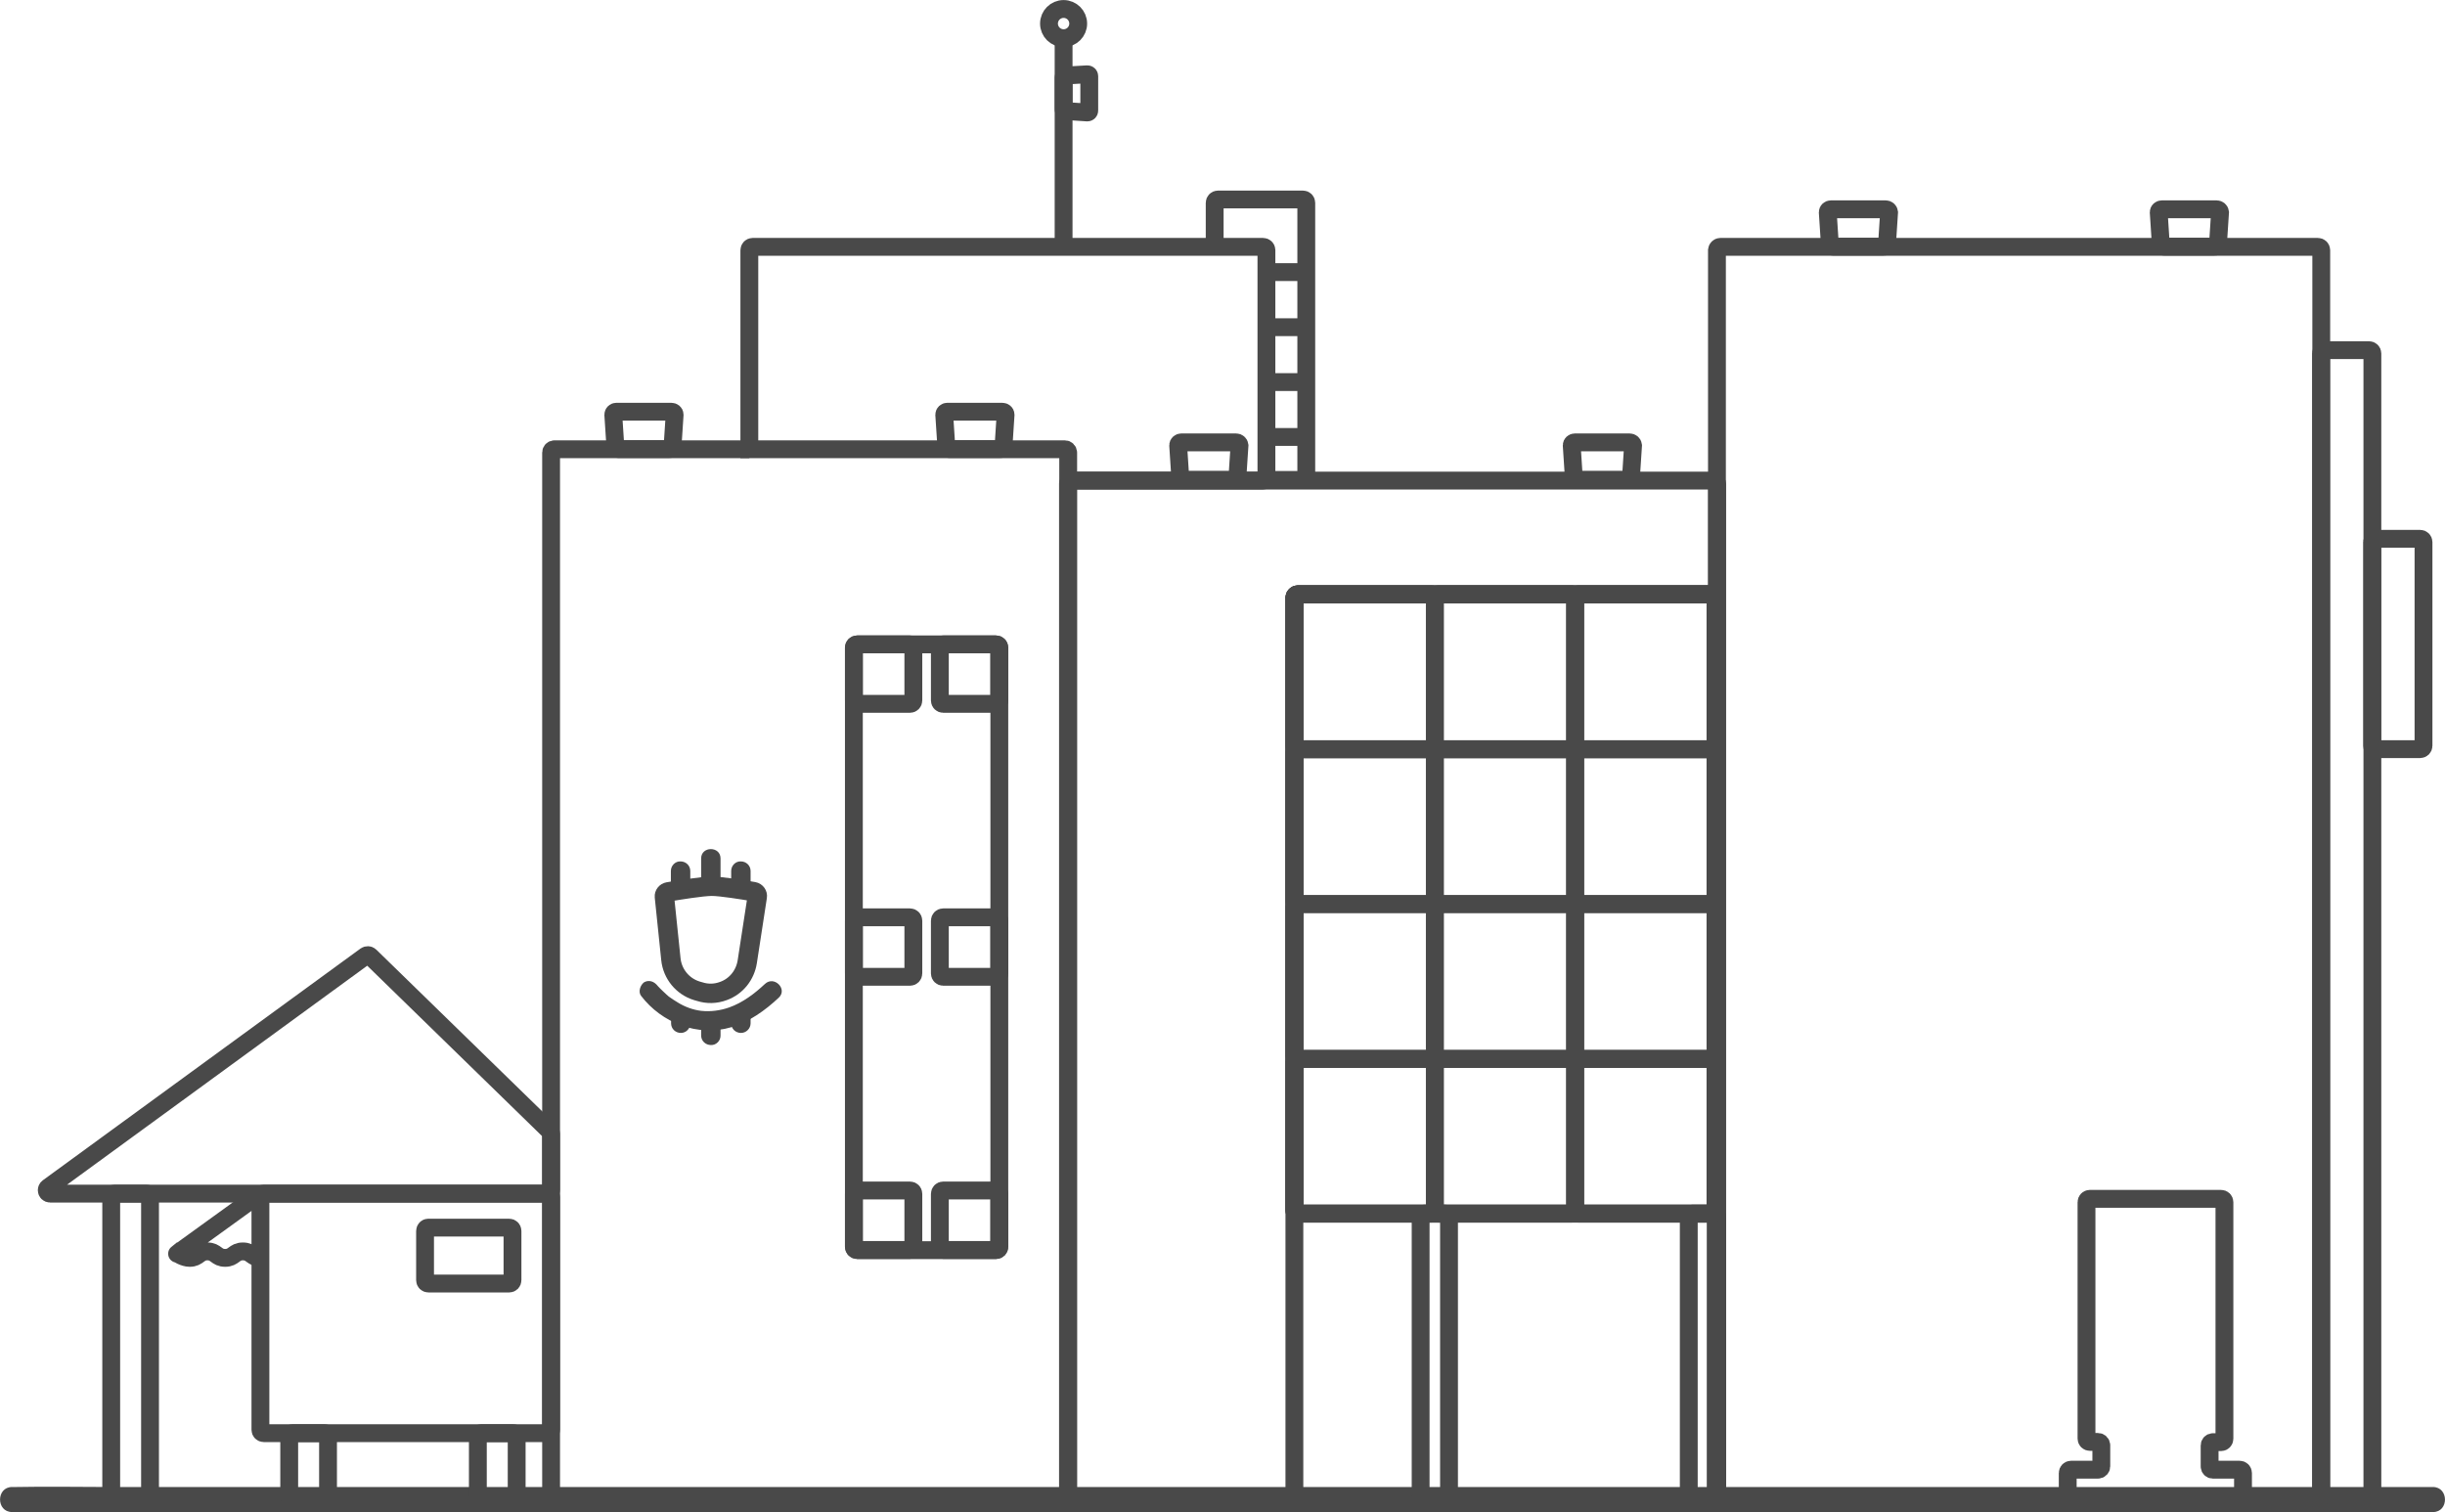 <?xml version="1.0" encoding="utf-8"?>
<!-- Generator: Adobe Illustrator 21.0.0, SVG Export Plug-In . SVG Version: 6.00 Build 0)  -->
<svg version="1.1" id="Layer_1" xmlns="http://www.w3.org/2000/svg" xmlns:xlink="http://www.w3.org/1999/xlink" x="0px" y="0px"
	 viewBox="0 0 1171.7 724.8" style="enable-background:new 0 0 1171.7 724.8;" xml:space="preserve">
<style type="text/css">
	.st0{fill:#494949;}
	.st1{fill:none;stroke:#494949;stroke-width:8.55;stroke-miterlimit:10;}
	.st2{fill:none;stroke:#494949;stroke-width:9.3;stroke-miterlimit:10;}
</style>
<title>Pictograma_BLOCO_SMD</title>
<g>
	<g id="base">
		<path class="st0" d="M1165.9,712.6H52.9c-15,0-30-0.3-45.1,0c-0.7,0-1.3,0-2,0c-7.7,0-7.7,12,0,12h1113.1c15,0,30.1,0.3,45.1,0
			c0.7,0,1.3,0,2,0C1173.6,724.6,1173.6,712.6,1165.9,712.6z"/>
	</g>
	<g id="BLOCO_SMD">
		<path class="st1" d="M54.9,572h15.4c0.9,0,1.6,0.7,1.6,1.6v143.1c0,0.9-0.7,1.6-1.6,1.6H54.9c-0.9,0-1.6-0.7-1.6-1.6V573.6
			C53.4,572.7,54.1,572,54.9,572z"/>
		<path class="st1" d="M140.2,686.8h15.4c0.9,0,1.6,0.7,1.6,1.6v28.7c0,0.9-0.7,1.6-1.6,1.6h-15.4c-0.9,0-1.6-0.7-1.6-1.6v-28.7
			C138.6,687.5,139.3,686.8,140.2,686.8z"/>
		<path class="st1" d="M205.2,588.3H244c0.9,0,1.6,0.7,1.6,1.6v23.6c0,0.9-0.7,1.6-1.6,1.6h-38.7c-0.9,0-1.6-0.7-1.6-1.6v-23.6
			C203.7,589,204.4,588.3,205.2,588.3z"/>
		<path class="st1" d="M230.6,686.8H246c0.9,0,1.6,0.7,1.6,1.6v28.7c0,0.9-0.7,1.6-1.6,1.6h-15.4c-0.9,0-1.6-0.7-1.6-1.6v-28.7
			C229,687.5,229.7,686.8,230.6,686.8z"/>
		<path class="st1" d="M359.1,215.3h-93.4c-0.9,0-1.6,0.7-1.6,1.6v500.2c0,0.9,0.7,1.6,1.6,1.6h244.6c0.9,0,1.6-0.7,1.6-1.6V230.3"
			/>
		<path class="st1" d="M606.9,119.8v108.9c0,0.9-0.7,1.6-1.6,1.6h-93.4v-13.4c0-0.9-0.7-1.6-1.6-1.6H359.1v-95.4
			c0-0.9,0.7-1.6,1.6-1.6h244.6C606.2,118.3,606.9,119,606.9,119.8z"/>
		<path class="st1" d="M126.4,572h136.1c0.9,0,1.6,0.7,1.6,1.6v111.6c0,0.9-0.7,1.6-1.6,1.6H126.4c-0.9,0-1.6-0.7-1.6-1.6V573.6
			C124.9,572.7,125.6,572,126.4,572z"/>
		<path class="st1" d="M262.5,572H24c-0.9,0-1.6-0.7-1.6-1.6c0-0.5,0.2-1,0.6-1.3l152.3-111.1c0.6-0.4,1.5-0.4,2,0.1l86.3,84.1
			c0.3,0.3,0.5,0.7,0.5,1.1v27C264.1,571.3,263.5,572,262.5,572C262.6,572,262.6,572,262.5,572z"/>
		<path class="st1" d="M513.4,230.3h307.9c0.9,0,1.6,0.7,1.6,1.6v484.9c0,0.9-0.7,1.6-1.6,1.6H513.4c-0.9,0-1.6-0.7-1.6-1.6V231.8
			C511.9,231,512.6,230.3,513.4,230.3z"/>
		<path class="st1" d="M1135.3,718.3h-21.4c-0.9,0-1.6-0.7-1.6-1.6V169.4c0-0.9,0.7-1.6,1.6-1.6h21.4c0.9,0,1.6,0.7,1.6,1.6v547.3
			C1136.9,717.6,1136.2,718.3,1135.3,718.3z"/>
		<path class="st1" d="M1159.8,359h-21.4c-0.9,0-1.6-0.7-1.6-1.6v-97.6c0-0.9,0.7-1.6,1.6-1.6h21.4c0.9,0,1.6,0.7,1.6,1.6v97.6
			C1161.4,358.3,1160.7,359,1159.8,359z"/>
		<path class="st1" d="M905.3,101.7l-1,15.3c-0.1,0.7-0.8,1.3-1.6,1.2h-24.2c-0.8,0.1-1.4-0.5-1.6-1.2l-1-15.3
			c0-0.8,0.7-1.4,1.5-1.4c0,0,0.1,0,0.1,0h26.2C904.5,100.3,905.2,100.9,905.3,101.7C905.3,101.7,905.3,101.7,905.3,101.7z"/>
		<path class="st1" d="M1063.9,101.7l-1,15.3c-0.1,0.7-0.8,1.3-1.6,1.2h-24.2c-0.8,0.1-1.4-0.5-1.6-1.2l-1-15.3
			c0-0.8,0.7-1.4,1.5-1.4c0,0,0.1,0,0.1,0h26.2C1063.1,100.3,1063.8,100.9,1063.9,101.7C1063.9,101.7,1063.9,101.7,1063.9,101.7z"/>
		<path class="st1" d="M594,213.4l-1,15.3c-0.1,0.7-0.8,1.3-1.6,1.2h-24.2c-0.8,0.1-1.4-0.5-1.6-1.2l-1-15.3c0-0.8,0.7-1.4,1.5-1.4
			c0,0,0.1,0,0.1,0h26.2C593.2,212,593.9,212.6,594,213.4C594,213.4,594,213.4,594,213.4z"/>
		<path class="st1" d="M782.6,213.4l-1,15.3c-0.1,0.7-0.8,1.3-1.6,1.2h-24.2c-0.8,0.1-1.4-0.5-1.6-1.2l-1-15.3
			c0-0.8,0.7-1.4,1.5-1.4c0,0,0.1,0,0.1,0h26.2C781.8,212,782.5,212.6,782.6,213.4C782.6,213.4,782.6,213.4,782.6,213.4z"/>
		<path class="st1" d="M323.3,198.7l-1,15.3c-0.1,0.7-0.8,1.3-1.6,1.2h-24.2c-0.8,0.1-1.4-0.5-1.6-1.2l-1-15.3
			c0-0.8,0.7-1.4,1.5-1.4c0,0,0.1,0,0.1,0h26.2C322.6,197.3,323.3,197.9,323.3,198.7C323.3,198.7,323.3,198.7,323.3,198.7z"/>
		<path class="st1" d="M481.9,198.7l-1,15.3c-0.1,0.7-0.8,1.3-1.6,1.2h-24.2c-0.8,0.1-1.4-0.5-1.6-1.2l-1-15.3
			c0-0.8,0.7-1.4,1.5-1.4c0,0,0.1,0,0.1,0h26.2C481.2,197.3,481.9,197.9,481.9,198.7C481.9,198.7,481.9,198.7,481.9,198.7z"/>
		<path class="st1" d="M824.4,118.3h286.4c0.9,0,1.6,0.7,1.6,1.6v596.9c0,0.9-0.7,1.6-1.6,1.6H824.4c-0.9,0-1.6-0.7-1.6-1.6V119.8
			C822.9,119,823.6,118.3,824.4,118.3z"/>
		<path class="st1" d="M1060.4,704.3h12.9c0.9,0,1.6,0.7,1.6,1.6v0v12.4h-84v-12.4c0-0.9,0.7-1.6,1.6-1.6h12.9
			c0.9,0,1.6-0.7,1.6-1.6v-10.1c0-0.9-0.7-1.6-1.6-1.6h-3.9c-0.9,0-1.6-0.7-1.6-1.6V576.1c0-0.9,0.7-1.6,1.6-1.6h62.9
			c0.9,0,1.6,0.7,1.6,1.6v0v113.4c0,0.9-0.7,1.6-1.6,1.6l0,0h-3.9c-0.9,0-1.6,0.7-1.6,1.6v0v10.1
			C1058.9,703.6,1059.6,704.3,1060.4,704.3L1060.4,704.3z"/>
		<path class="st1" d="M621.9,284.8h198.7c0.9,0,1.6,0.7,1.6,1.6v430.1c0,0.9-0.7,1.6-1.6,1.6H621.9c-0.9,0-1.6-0.7-1.6-1.6V286.3
			C620.4,285.5,621.1,284.8,621.9,284.8z"/>
		<path class="st1" d="M621.9,284.8h198.7c0.9,0,1.6,0.7,1.6,1.6V580c0,0.9-0.7,1.6-1.6,1.6H621.9c-0.9,0-1.6-0.7-1.6-1.6V286.3
			C620.4,285.5,621.1,284.8,621.9,284.8z"/>
		<path class="st1" d="M692.8,718.3h-10.4c-0.9,0-1.6-0.7-1.6-1.6V583.2c0-0.9,0.7-1.6,1.6-1.6h10.4c0.9,0,1.6,0.7,1.6,1.6v133.5
			C694.4,717.6,693.7,718.3,692.8,718.3z"/>
		<path class="st1" d="M821.3,718.3h-10.4c-0.9,0-1.6-0.7-1.6-1.6V583.2c0-0.9,0.7-1.6,1.6-1.6h10.4c0.9,0,1.6,0.7,1.6,1.6v133.5
			C822.9,717.6,822.2,718.3,821.3,718.3z"/>
		<path class="st1" d="M621.9,284.8h198.7c0.9,0,1.6,0.7,1.6,1.6v71.1c0,0.9-0.7,1.6-1.6,1.6H621.9c-0.9,0-1.6-0.7-1.6-1.6v-71.1
			C620.4,285.5,621.1,284.8,621.9,284.8z"/>
		<path class="st1" d="M621.9,359h198.7c0.9,0,1.6,0.7,1.6,1.6v71.1c0,0.9-0.7,1.6-1.6,1.6H621.9c-0.9,0-1.6-0.7-1.6-1.6v-71.1
			C620.4,359.7,621.1,359,621.9,359z"/>
		<path class="st1" d="M621.9,433.2h198.7c0.9,0,1.6,0.7,1.6,1.6v71.1c0,0.9-0.7,1.6-1.6,1.6H621.9c-0.9,0-1.6-0.7-1.6-1.6v-71.1
			C620.4,433.9,621.1,433.2,621.9,433.2z"/>
		<path class="st1" d="M621.9,507.4h198.7c0.9,0,1.6,0.7,1.6,1.6V580c0,0.9-0.7,1.6-1.6,1.6H621.9c-0.9,0-1.6-0.7-1.6-1.6V509
			C620.4,508.1,621.1,507.4,621.9,507.4z"/>
		<path class="st1" d="M621.9,284.8h64.1c0.9,0,1.6,0.7,1.6,1.6V580c0,0.9-0.7,1.6-1.6,1.6h-64.1c-0.9,0-1.6-0.7-1.6-1.6V286.3
			C620.4,285.5,621.1,284.8,621.9,284.8z"/>
		<path class="st1" d="M689.2,284.8h64.1c0.9,0,1.6,0.7,1.6,1.6V580c0,0.9-0.7,1.6-1.6,1.6h-64.1c-0.9,0-1.6-0.7-1.6-1.6V286.3
			C687.6,285.5,688.3,284.8,689.2,284.8z"/>
		<path class="st1" d="M756.4,284.8h64.1c0.9,0,1.6,0.7,1.6,1.6V580c0,0.9-0.7,1.6-1.6,1.6h-64.1c-0.9,0-1.6-0.7-1.6-1.6V286.3
			C754.9,285.5,755.6,284.8,756.4,284.8z"/>
		<line class="st1" x1="509.7" y1="118.3" x2="509.7" y2="18.3"/>
		<circle class="st1" cx="509.7" cy="11.3" r="7"/>
		<path class="st1" d="M521.1,53.9l-10.6-0.7c-0.5-0.1-0.9-0.5-0.8-1v-15c0-0.5,0.3-0.9,0.8-1l10.6-0.6c0.5,0,0.9,0.4,0.9,0.9
			c0,0,0,0,0,0.1V53C522,53.5,521.6,53.9,521.1,53.9C521.1,53.9,521.1,53.9,521.1,53.9z"/>
		<path class="st1" d="M582.1,118.3V97.2c0-0.9,0.7-1.6,1.6-1.6h40.7c0.9,0,1.6,0.7,1.6,1.6v131.2c0,0.9-0.7,1.6-1.6,1.6h-18.1"/>
		<line class="st1" x1="606.9" y1="130.4" x2="625.9" y2="130.4"/>
		<line class="st1" x1="606.9" y1="156.8" x2="625.9" y2="156.8"/>
		<line class="st1" x1="606.9" y1="183.1" x2="625.9" y2="183.1"/>
		<line class="st1" x1="606.9" y1="209.4" x2="625.9" y2="209.4"/>
		<path class="st1" d="M124.9,602.8c-4.2,0-4.2-3.1-8.5-3.1s-4.2,3.1-8.5,3.1s-4.2-3.1-8.5-3.1s-4.2,3.1-8.5,3.1
			c-2.9,0-5.9-2.1-5.9-2.1s-0.5,0.4,0.4-0.3l39.3-28.4"/>
		<path class="st1" d="M410.8,308.8h66.5c0.9,0,1.6,0.7,1.6,1.6v287.1c0,0.9-0.7,1.6-1.6,1.6h-66.5c-0.9,0-1.6-0.7-1.6-1.6V310.3
			C409.2,309.5,409.9,308.8,410.8,308.8z"/>
		<path class="st1" d="M410.8,570.5h25.3c0.9,0,1.6,0.7,1.6,1.6v25.3c0,0.9-0.7,1.6-1.6,1.6h-25.3c-0.9,0-1.6-0.7-1.6-1.6v-25.3
			C409.2,571.2,409.9,570.5,410.8,570.5z"/>
		<path class="st1" d="M452,570.5h25.3c0.9,0,1.6,0.7,1.6,1.6v25.3c0,0.9-0.7,1.6-1.6,1.6H452c-0.9,0-1.6-0.7-1.6-1.6v-25.3
			C450.4,571.2,451.1,570.5,452,570.5z"/>
		<path class="st1" d="M410.8,308.8h25.3c0.9,0,1.6,0.7,1.6,1.6v25.3c0,0.9-0.7,1.6-1.6,1.6h-25.3c-0.9,0-1.6-0.7-1.6-1.6v-25.3
			C409.2,309.5,409.9,308.8,410.8,308.8z"/>
		<path class="st1" d="M452,308.8h25.3c0.9,0,1.6,0.7,1.6,1.6v25.3c0,0.9-0.7,1.6-1.6,1.6H452c-0.9,0-1.6-0.7-1.6-1.6v-25.3
			C450.4,309.5,451.1,308.8,452,308.8z"/>
		<path class="st1" d="M410.8,439.6h25.3c0.9,0,1.6,0.7,1.6,1.6v25.3c0,0.9-0.7,1.6-1.6,1.6h-25.3c-0.9,0-1.6-0.7-1.6-1.6v-25.3
			C409.2,440.3,409.9,439.6,410.8,439.6z"/>
		<path class="st1" d="M452,439.6h25.3c0.9,0,1.6,0.7,1.6,1.6v25.3c0,0.9-0.7,1.6-1.6,1.6H452c-0.9,0-1.6-0.7-1.6-1.6v-25.3
			C450.4,440.3,451.1,439.6,452,439.6z"/>
	</g>
	<g id="logo_simplificado">
		<path class="st2" d="M318.4,429.7c-0.1-1.1,0.7-2.1,1.8-2.3c4.7-0.8,16.4-2.7,20.9-2.7c4.4,0,15.5,1.8,20.1,2.6
			c1.1,0.2,1.9,1.3,1.7,2.4l-4.8,31.2c-1,6.4-5.3,11.8-11.4,14l0,0c-3.7,1.4-7.7,1.5-11.4,0.3l-1.4-0.4c-6.8-2.1-11.7-8.1-12.4-15.2
			L318.4,429.7z"/>
		<path class="st0" d="M321.5,417.4v6.6c0,2.6,2.1,4.6,4.7,4.6c2.6,0,4.6-2.1,4.6-4.6v-6.6c0-2.6-2.1-4.6-4.7-4.6
			C323.6,412.7,321.5,414.8,321.5,417.4z"/>
		<path class="st0" d="M336,411.4v13.3c0,6,9.3,6,9.3,0v-13.3C345.3,405.4,336,405.4,336,411.4z"/>
		<path class="st0" d="M350.4,417.4v6.6c0,2.6,2.1,4.6,4.7,4.6c2.6,0,4.6-2.1,4.6-4.6v-6.6c0-2.6-2.1-4.6-4.7-4.6
			C352.5,412.7,350.4,414.8,350.4,417.4z"/>
		<path class="st0" d="M359.7,490.4v-3.3c0-2.6-2.1-4.6-4.7-4.6c-2.6,0-4.6,2.1-4.6,4.6v3.3c0,2.6,2.1,4.6,4.7,4.6
			C357.6,495,359.7,492.9,359.7,490.4z"/>
		<path class="st0" d="M330.9,490.4v-3.3c0-2.6-2.1-4.6-4.7-4.6c-2.6,0-4.6,2.1-4.6,4.6v3.3c0,2.6,2.1,4.6,4.7,4.6
			C328.8,495,330.8,492.9,330.9,490.4z"/>
		<path class="st0" d="M345.3,496.3V493c0-2.6-2.1-4.7-4.6-4.7s-4.7,2.1-4.7,4.6c0,0,0,0,0,0v3.3c0,2.6,2.1,4.6,4.7,4.6
			C343.2,500.9,345.3,498.8,345.3,496.3z"/>
		<path class="st0" d="M307.2,477.2c9.9,13,27.2,19.8,43.1,15.1c8.7-2.6,16.3-8,22.9-14.2c4.4-4.1-2.2-10.7-6.6-6.6
			c-5,4.7-10.7,9-17.2,11.3c-4.3,1.5-8.9,2.1-13.5,1.6c-3.9-0.5-7.7-1.9-11.1-4c-1.5-0.9-3-1.9-4.4-2.9c0.6,0.5,0.1,0.1-0.2-0.2
			l-0.8-0.7c-0.6-0.5-1.1-1-1.6-1.5c-0.9-0.8-1.7-1.7-2.5-2.5c-0.5-0.6-1.5-1.8-0.2-0.2c-1.5-2-4-3-6.4-1.7
			C306.9,472,305.7,475.2,307.2,477.2L307.2,477.2z"/>
	</g>
</g>
</svg>

